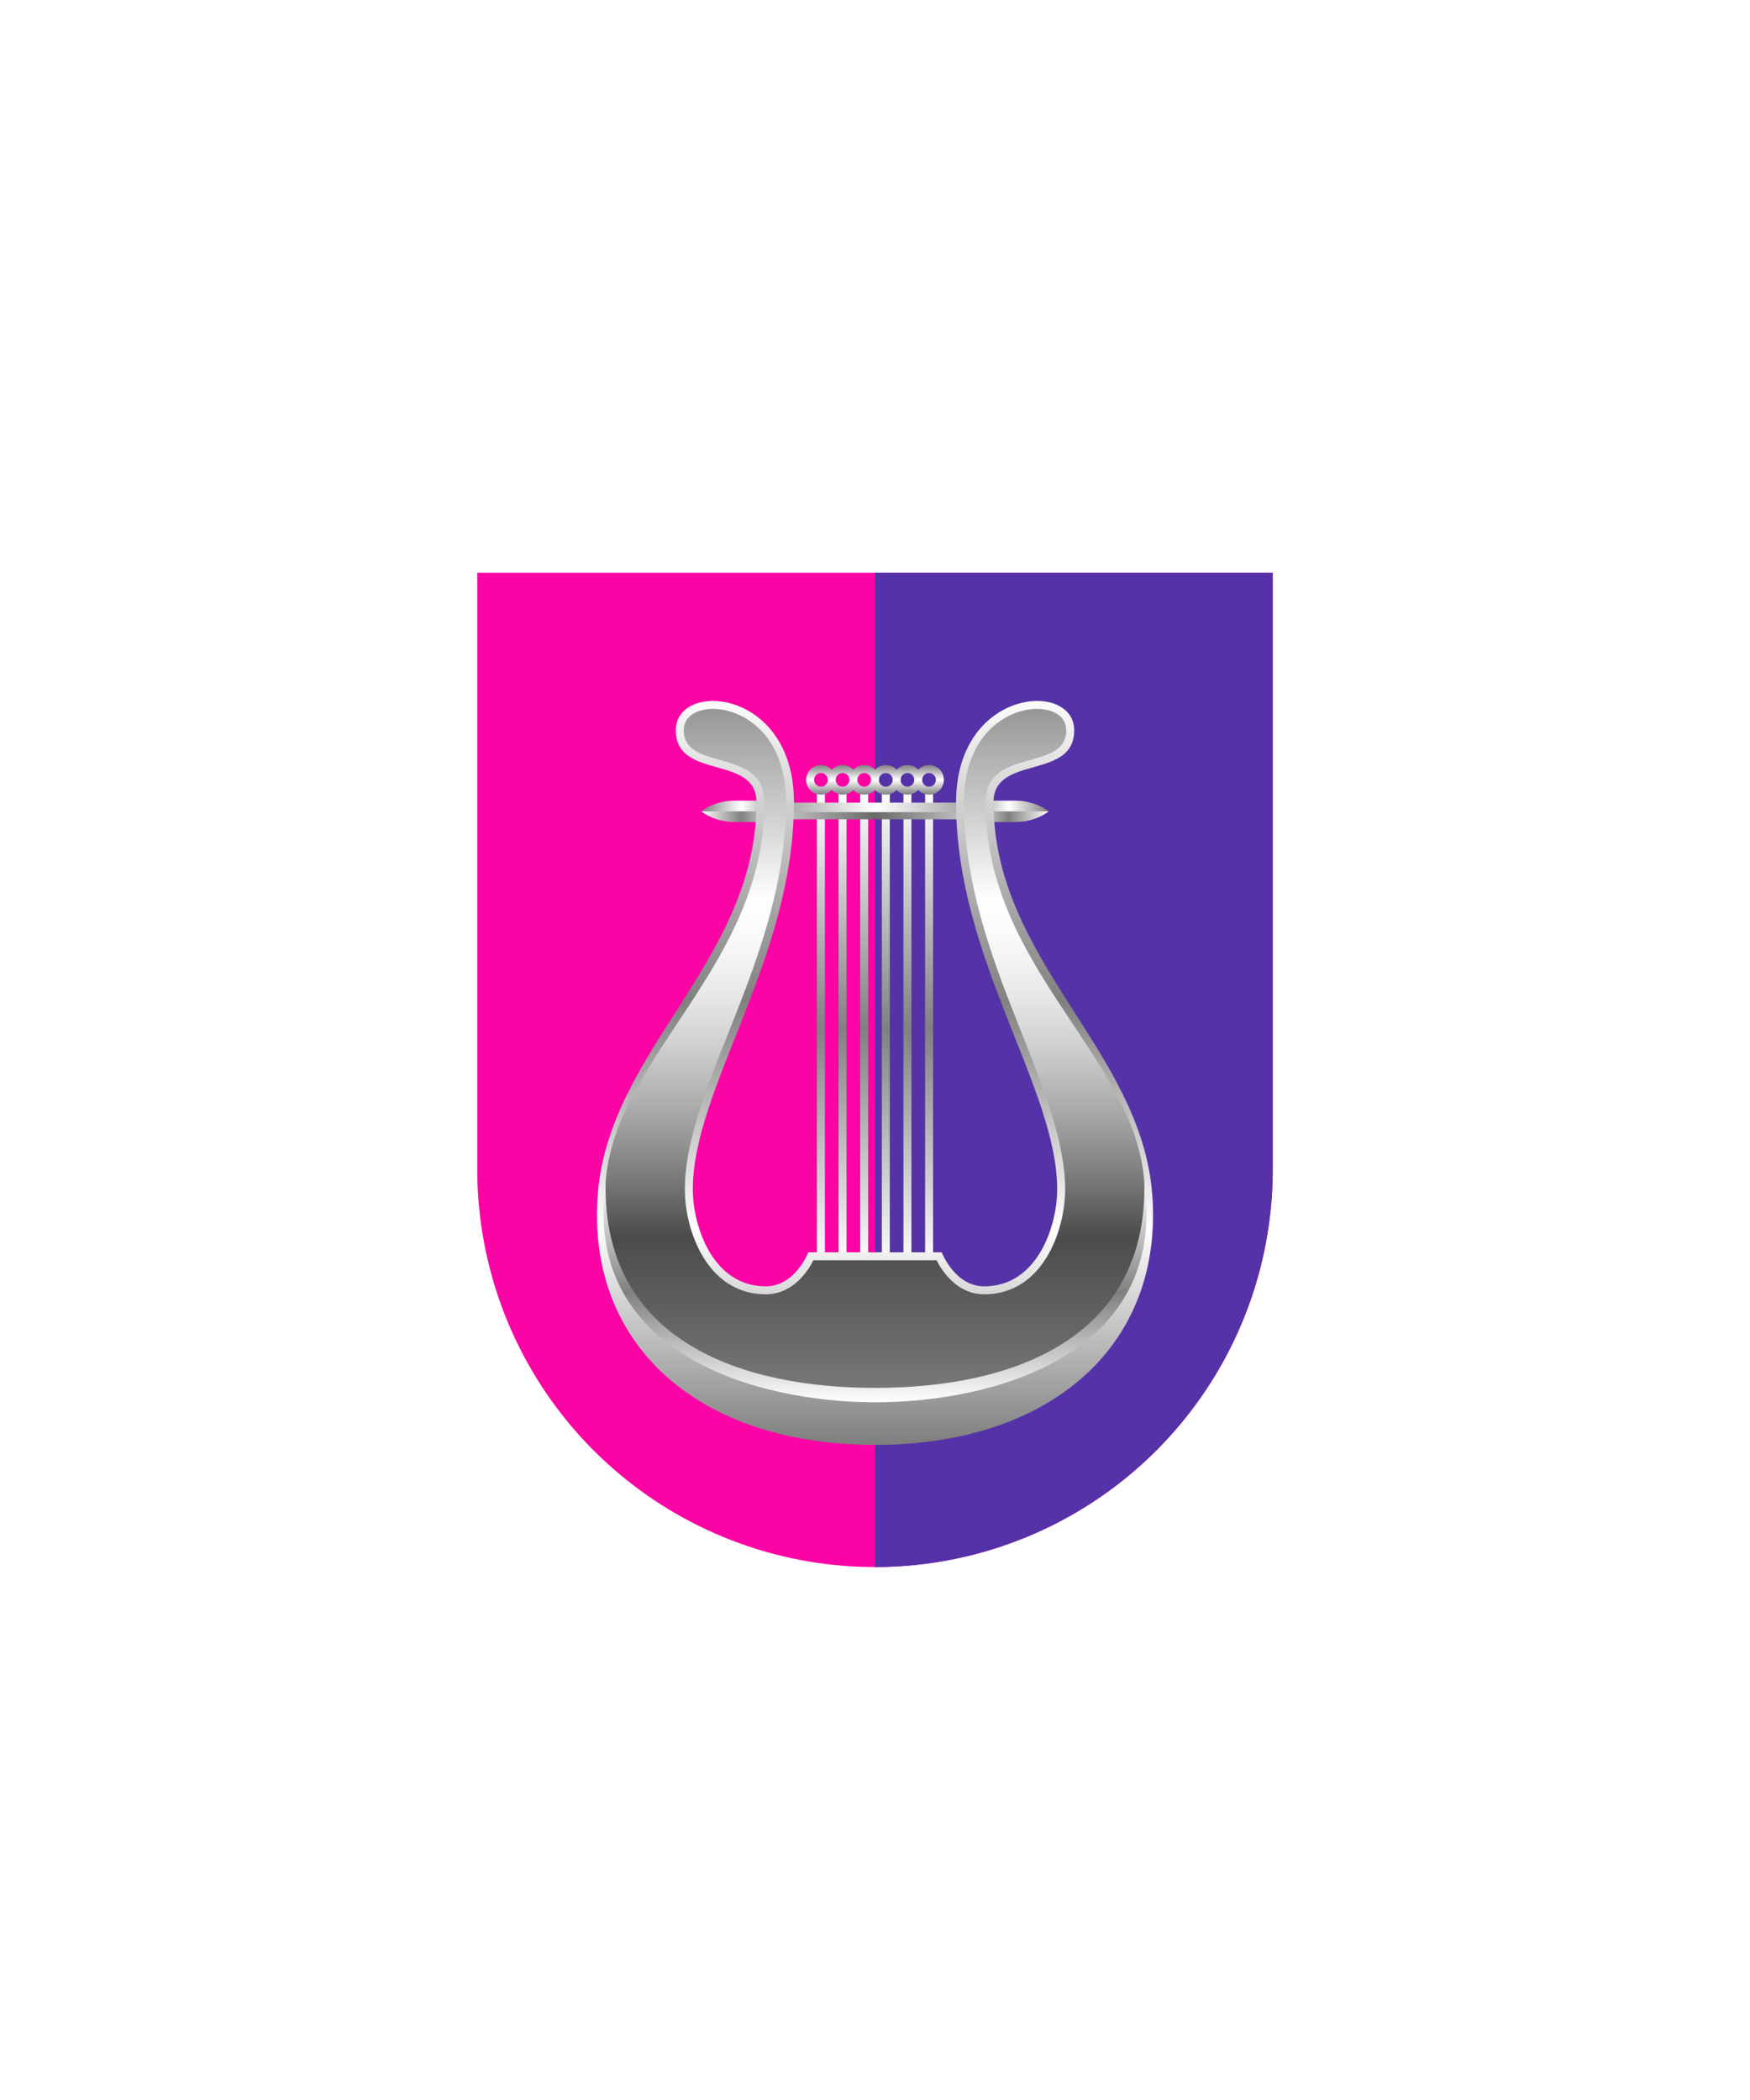 <svg xmlns="http://www.w3.org/2000/svg" xmlns:xlink="http://www.w3.org/1999/xlink" viewBox="0 0 220 264"><path d="M60 72v75a50 50 0 0 0 50 50 50 50 0 0 0 50-50V72Z" fill="#fc03a5"/><path d="M110 197a49.997 49.997 0 0 0 50-50V72h-50v125Z" fill="#5632a8"/><defs><linearGradient gradientTransform="translate(16413.477 16327.688) rotate(180)" gradientUnits="userSpaceOnUse" id="h84-a" x1="16405.79" x2="16413.477" y1="16326.218" y2="16326.218"><stop offset="0" stop-color="#fff"/><stop offset="0.5" stop-color="gray"/><stop offset="1" stop-color="#fff"/></linearGradient><linearGradient gradientTransform="translate(16413.477 16327.688) rotate(180)" gradientUnits="userSpaceOnUse" id="h84-b" x1="16405.79" x2="16413.477" y1="16327.016" y2="16327.016"><stop offset="0" stop-color="gray"/><stop offset="0.5" stop-color="#fff"/><stop offset="1" stop-color="gray"/></linearGradient><filter id="h84-c" name="shadow"><feDropShadow dx="0" dy="2" stdDeviation="0"/></filter><linearGradient gradientTransform="matrix(1, 0, 0, 1, 0, 0)" id="h84-d" x1="110" x2="110" xlink:href="#h84-a" y1="159.256" y2="99.397"/><linearGradient gradientUnits="userSpaceOnUse" id="h84-e" x1="91.113" x2="128.887" y1="102.5" y2="102.5"><stop offset="0" stop-color="#fff"/><stop offset="0.5" stop-color="#696969"/><stop offset="1" stop-color="#fff"/></linearGradient><linearGradient gradientUnits="userSpaceOnUse" id="h84-f" x1="91.113" x2="128.887" y1="101.5" y2="101.5"><stop offset="0" stop-color="#696969"/><stop offset="0.5" stop-color="#fff"/><stop offset="1" stop-color="#696969"/></linearGradient><linearGradient gradientTransform="matrix(1, 0, 0, 1, 0, 0)" id="h84-g" x1="101.651" x2="118.417" xlink:href="#h84-b" y1="157.966" y2="157.966"/><linearGradient gradientUnits="userSpaceOnUse" id="h84-h" x1="110" x2="110" y1="87.044" y2="181.185"><stop offset="0" stop-color="#fff"/><stop offset="0.412" stop-color="gray"/><stop offset="0.715" stop-color="#fff"/><stop offset="1" stop-color="gray"/></linearGradient><linearGradient gradientUnits="userSpaceOnUse" id="h84-i" x1="110.005" x2="110.005" y1="178.359" y2="82.499"><stop offset="0" stop-color="gray"/><stop offset="0.239" stop-color="#4b4b4b"/><stop offset="0.31" stop-color="#777"/><stop offset="0.399" stop-color="#a7a7a7"/><stop offset="0.483" stop-color="#cdcdcd"/><stop offset="0.561" stop-color="#e9e9e9"/><stop offset="0.629" stop-color="#f9f9f9"/><stop offset="0.681" stop-color="#fff"/><stop offset="0.786" stop-color="#d1d1d1"/><stop offset="0.93" stop-color="#979797"/><stop offset="1" stop-color="gray"/></linearGradient><linearGradient gradientTransform="matrix(1, 0, 0, 1, 0, 0)" id="h84-j" x1="110" x2="110" xlink:href="#h84-b" y1="99.897" y2="96.179"/><linearGradient gradientTransform="matrix(1, 0, 0, 1, 0, 0)" id="h84-k" x1="109.999" x2="109.999" xlink:href="#h84-a" y1="176.287" y2="148.605"/><symbol id="h84-l" viewBox="0 0 7.687 2.688"><path d="M0,2.688H4.444A4.584,4.584,0,0,0,7.687,1.344L0,.252Z" fill="url(#h84-a)"/><path d="M7.687,1.344A4.584,4.584,0,0,0,4.444,0H0V1.344Z" fill="url(#h84-b)"/></symbol></defs><g filter="url(#h84-c)"><path d="M103.2,99.4v59.859M105.922,99.4v59.859M108.641,99.4v59.859M111.359,99.4v59.859M114.077,99.4v59.859M116.8,99.4v59.859" fill="none" stroke="url(#h84-d)" stroke-miterlimit="2.961"/><line fill="none" stroke="url(#h84-e)" stroke-miterlimit="2.961" x1="91.113" x2="128.887" y1="102.5" y2="102.5"/><line fill="none" stroke="url(#h84-f)" stroke-miterlimit="2.961" stroke-width="1.2" x1="91.113" x2="128.887" y1="101.5" y2="101.5"/><use height="2.688" transform="translate(121.771 100.656) scale(1.308 1)" width="7.687" xlink:href="#h84-l"/><use height="2.688" transform="matrix(-1.308, 0, 0, 1, 98.224, 100.656)" width="7.687" xlink:href="#h84-l"/><polygon fill="url(#h84-g)" points="101.651 157.466 102.293 158.466 117.775 158.466 118.417 157.466 101.651 157.466"/><path d="M144.864,150.309c-1.317-18.363-19.966-29.5-19.966-49.457,0-6.039,10.143-2.724,10.143-9.042s-14.85-5.272-14.85,9.042c0,19.8,12.713,35.86,12.713,48.678,0,4.532-2.444,12.182-9.175,12.182-3.709,0-5.346-4.28-5.346-4.28H101.617s-1.637,4.28-5.347,4.28c-6.73,0-9.174-7.65-9.174-12.182,0-12.818,12.713-28.88,12.713-48.678,0-14.314-14.85-15.361-14.85-9.042s10.143,3,10.143,9.042c0,19.959-18.649,31.094-19.966,49.457C73.791,169.068,87.789,181.642,110,181.642S146.209,169.068,144.864,150.309Z" fill="url(#h84-h)"/><path d="M110,175.454c-23.875,0-34.986-11.8-33.866-26.849,1.18-15.856,19.968-27.158,19.968-47.753,0-6.947-10.143-3.787-10.143-9.042,0-1.986,1.972-2.691,3.661-2.691,3.693,0,9.19,3.125,9.19,11.733,0,10.779-3.886,20.557-7.315,29.184-2.777,6.988-5.4,13.587-5.4,19.494,0,5.1,2.762,13.182,10.174,13.182,3.432,0,5.311-2.94,5.988-4.279h15.484c.677,1.339,2.556,4.279,5.987,4.279,7.413,0,10.175-8.085,10.175-13.182,0-5.907-2.622-12.506-5.4-19.494-3.429-8.627-7.315-18.4-7.315-29.184,0-8.608,5.5-11.733,9.19-11.733,1.689,0,3.661.7,3.661,2.691,0,5.29-10.143,2.065-10.143,9.042,0,20.818,18.784,31.846,19.968,47.753C145.257,167.291,129.693,175.454,110,175.454Z" fill="url(#h84-i)"/><path d="M104.563,98.038a1.359,1.359,0,1,1-1.359-1.359A1.358,1.358,0,0,1,104.563,98.038Zm1.359-1.359a1.359,1.359,0,1,0,1.36,1.359A1.36,1.36,0,0,0,105.922,96.679Zm2.719,0A1.359,1.359,0,1,0,110,98.038,1.359,1.359,0,0,0,108.641,96.679Zm2.718,0a1.359,1.359,0,1,0,1.359,1.359A1.359,1.359,0,0,0,111.359,96.679Zm2.718,0a1.359,1.359,0,1,0,1.359,1.359A1.359,1.359,0,0,0,114.077,96.679Zm2.718,0a1.359,1.359,0,1,0,1.359,1.359A1.36,1.36,0,0,0,116.8,96.679Z" fill="none" stroke="url(#h84-j)" stroke-miterlimit="10"/><path d="M143.866,148.6c.393,19.739-16.622,25.879-33.869,25.879-16.265,0-34.272-5.588-33.868-25.879C73.183,170.166,95.061,176.287,110,176.287,125.12,176.287,146.823,170.238,143.866,148.6Z" fill="url(#h84-k)"/></g></svg>